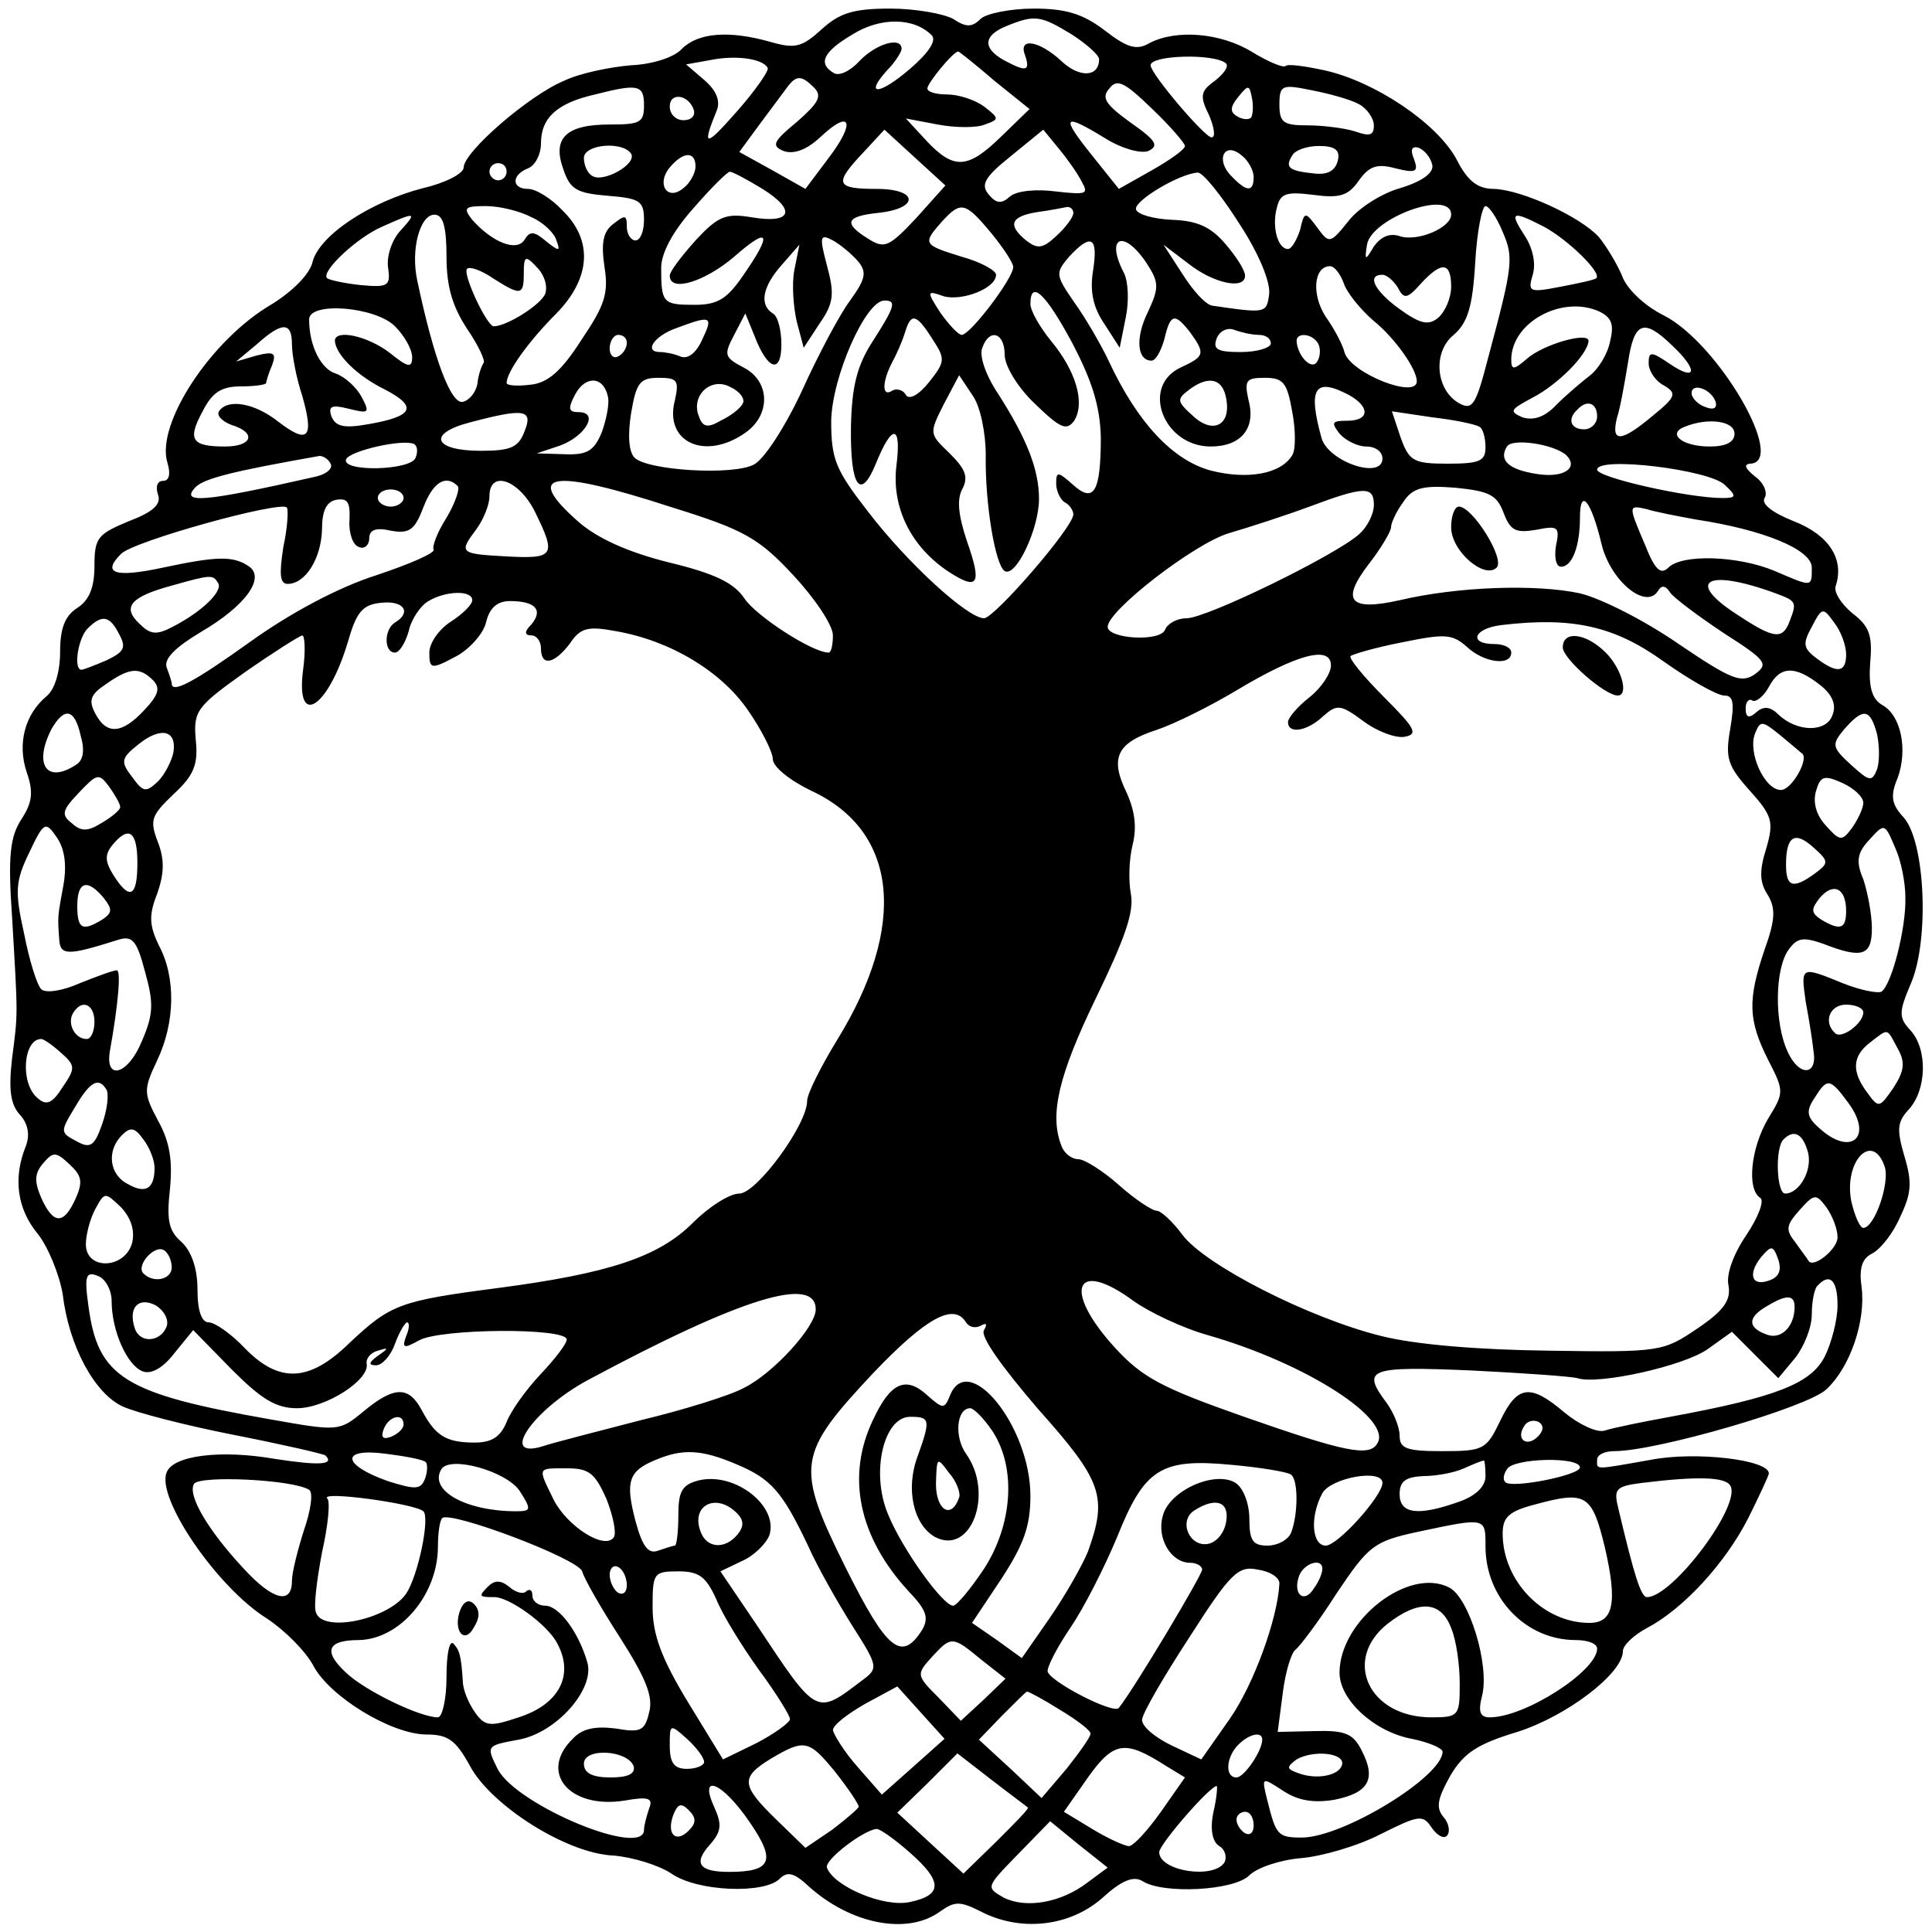 <?xml version="1.0" standalone="no"?>
<!DOCTYPE svg PUBLIC "-//W3C//DTD SVG 20010904//EN"
 "http://www.w3.org/TR/2001/REC-SVG-20010904/DTD/svg10.dtd">
<svg version="1.0" xmlns="http://www.w3.org/2000/svg"
 width="225pt" height="225pt" viewBox="0 0 225 225"
 preserveAspectRatio="xMidYMid meet">
<g transform="translate(0,225) scale(0.1,-0.1)"
fill="#000000" stroke="none">
<path d="M957 2216 c-23 -21 -31 -23 -59 -15 -49 14 -85 11 -104 -8 -9 -10
-35 -18 -59 -19 -24 -2 -59 -9 -78 -18 -41 -17 -117 -83 -117 -101 0 -7 -21
-18 -47 -24 -62 -16 -121 -55 -129 -86 -3 -14 -23 -34 -47 -49 -71 -41 -136
-140 -122 -185 4 -13 2 -21 -5 -21 -7 0 -9 -7 -6 -16 4 -11 -5 -20 -34 -31
-36 -15 -40 -19 -40 -52 0 -25 -6 -40 -20 -49 -14 -9 -20 -23 -20 -51 0 -23
-6 -44 -16 -52 -25 -21 -34 -55 -23 -88 8 -23 7 -35 -6 -55 -13 -20 -16 -42
-11 -113 7 -119 7 -112 0 -166 -4 -35 -2 -53 9 -65 10 -11 12 -24 7 -37 -15
-37 -10 -73 14 -102 12 -15 25 -47 29 -70 7 -60 37 -116 70 -131 15 -7 73 -22
129 -33 56 -11 104 -22 107 -24 11 -11 -7 -12 -59 -4 -63 11 -119 4 -126 -16
-12 -30 59 -134 117 -170 21 -14 45 -38 54 -55 19 -36 91 -80 132 -80 25 0 34
-7 50 -36 24 -46 113 -103 168 -105 22 -2 52 -11 67 -21 30 -21 108 -24 126
-6 9 9 17 7 34 -9 49 -44 115 -57 153 -29 17 12 23 12 47 0 46 -24 103 -18
141 15 23 21 37 27 48 20 24 -15 106 -11 124 7 9 9 36 18 60 20 24 2 66 14 93
28 44 22 49 23 59 8 6 -9 14 -14 18 -10 4 4 3 14 -4 22 -9 11 -7 21 8 48 16
27 32 37 78 51 57 18 123 68 123 94 0 7 13 19 28 27 42 22 91 75 118 128 13
26 24 50 24 52 0 16 -85 26 -137 16 -68 -12 -63 -12 -63 0 0 6 9 10 20 10 49
0 225 51 247 72 28 26 46 80 41 119 -3 21 0 33 12 39 10 5 25 24 33 43 13 27
14 40 5 70 -9 31 -9 40 5 55 21 23 22 70 2 92 -14 15 -14 21 1 56 21 51 16
164 -9 192 -14 15 -16 25 -7 46 12 33 4 73 -18 85 -12 7 -16 21 -14 49 3 32
-1 43 -21 58 -13 11 -22 25 -19 32 10 31 -8 59 -49 75 -25 10 -38 20 -34 27 4
6 -1 18 -11 25 -11 9 -14 14 -6 15 44 1 -37 141 -101 173 -22 11 -43 31 -48
46 -6 14 -18 34 -27 45 -22 24 -90 55 -122 56 -19 0 -31 9 -44 35 -23 42 -95
90 -153 103 -23 5 -44 8 -46 5 -3 -2 -20 5 -38 16 -37 23 -89 27 -120 11 -15
-9 -26 -6 -53 15 -25 19 -45 25 -82 25 -28 0 -56 -6 -62 -12 -10 -10 -17 -10
-32 0 -11 6 -44 12 -73 12 -43 0 -59 -5 -80 -24z m128 -7 c6 -6 -3 -20 -25
-39 -36 -31 -54 -32 -27 -2 10 10 17 22 17 25 0 15 -30 6 -49 -14 -11 -12 -24
-18 -30 -14 -19 11 -12 25 22 45 32 20 71 20 92 -1z m163 1 c17 -11 32 -24 32
-29 0 -21 -23 -22 -44 -2 -26 24 -51 28 -42 6 6 -18 1 -19 -25 -5 -25 14 -24
29 4 40 32 13 39 12 75 -10z m-354 -39 c2 -3 -14 -26 -36 -51 -37 -42 -41 -42
-23 2 4 11 -1 23 -15 35 l-21 18 28 5 c29 6 61 2 67 -9z m264 -15 l41 -33 -33
-32 c-39 -38 -55 -39 -87 -5 l-24 26 37 -7 c21 -4 46 -4 55 0 17 6 17 7 -1 21
-11 8 -30 14 -43 14 -13 0 -23 3 -23 7 0 6 30 43 36 43 1 0 20 -15 42 -34z
m270 20 c3 -4 -3 -12 -13 -20 -17 -12 -18 -18 -7 -40 6 -14 8 -26 3 -26 -8 0
-71 74 -71 84 0 12 75 14 88 2z m-480 -28 c10 -10 5 -18 -20 -40 -28 -23 -30
-28 -15 -34 12 -4 27 2 42 16 36 34 42 18 10 -24 l-27 -36 -39 22 -38 21 22
30 c12 16 26 35 32 43 12 17 18 17 33 2z m432 -68 c0 -4 -17 -16 -38 -28 l-39
-22 -32 40 c-36 45 -33 49 16 19 19 -12 41 -18 50 -15 13 6 10 12 -20 33 -29
21 -35 29 -25 40 9 12 18 7 50 -24 21 -20 38 -40 38 -43z m-630 47 c0 -20 -5
-22 -40 -22 -51 0 -67 -16 -54 -52 8 -24 16 -28 52 -31 37 -3 42 -6 42 -28 0
-13 -4 -24 -10 -24 -5 0 -10 7 -10 16 0 14 -2 14 -16 3 -12 -9 -14 -23 -10
-50 5 -31 0 -45 -27 -85 -23 -36 -39 -50 -59 -52 -16 -2 -28 -1 -28 2 0 13 26
49 58 81 40 41 43 85 7 120 -13 14 -31 25 -40 25 -19 0 -20 16 0 24 8 3 15 16
15 29 0 30 19 47 63 57 51 13 57 11 57 -13z m707 -14 c-3 -3 -11 -2 -17 2 -8
5 -7 11 2 22 12 15 13 14 16 -1 2 -10 1 -20 -1 -23z m125 16 c10 -5 18 -17 18
-25 0 -12 -5 -13 -22 -7 -13 4 -38 7 -55 7 -28 0 -33 3 -33 24 0 23 3 24 37
17 21 -4 46 -11 55 -16z m-774 -7 c2 -7 -3 -12 -12 -12 -9 0 -16 7 -16 16 0
17 22 14 28 -4z m259 -126 c-32 -34 -37 -36 -56 -24 -29 18 -26 26 11 30 49 5
48 28 -1 28 -48 0 -50 6 -16 42 l25 27 36 -33 35 -32 -34 -38z m193 42 c8 -14
5 -15 -30 -11 -23 3 -46 1 -54 -6 -10 -9 -16 -8 -25 3 -9 11 -4 20 26 44 l38
31 18 -22 c10 -12 22 -29 27 -39z m-525 33 c7 -12 -32 -34 -45 -26 -6 3 -10
13 -10 21 0 16 45 20 55 5z m725 -27 c0 -18 -8 -18 -26 1 -19 19 -8 41 12 24
8 -6 14 -18 14 -25z m98 19 c-3 -12 -12 -17 -28 -15 -29 3 -34 7 -25 21 3 6
17 11 31 11 19 0 25 -5 22 -17z m110 -5 c2 -9 -11 -19 -37 -27 -22 -6 -50 -24
-61 -39 -21 -26 -22 -26 -36 -7 -14 19 -15 19 -20 -3 -4 -12 -10 -22 -14 -22
-12 0 -19 26 -13 48 4 17 11 19 43 15 30 -4 40 -1 52 16 12 17 21 21 43 15 24
-6 27 -4 22 10 -5 12 -3 16 5 14 7 -3 14 -11 16 -20z m-858 -2 c0 -7 -6 -19
-14 -25 -19 -16 -32 5 -16 24 16 19 30 19 30 1z m-220 -6 c0 -5 -4 -10 -10
-10 -5 0 -10 5 -10 10 0 6 5 10 10 10 6 0 10 -4 10 -10z m298 -20 c40 -25 34
-41 -13 -33 -30 5 -39 1 -65 -27 -16 -18 -30 -36 -30 -41 0 -20 41 -7 75 22
41 36 45 28 11 -21 -19 -28 -30 -35 -57 -35 -37 0 -39 2 -39 43 0 17 13 42 38
70 20 23 39 42 42 42 3 0 20 -9 38 -20z m555 -40 c23 -35 37 -69 35 -83 -3
-22 -4 -22 -66 -13 -8 1 -23 18 -35 37 l-22 34 29 -22 c29 -23 66 -31 66 -14
0 6 -10 22 -23 37 -17 20 -33 27 -62 28 -21 1 -40 6 -42 12 -3 10 51 42 72 43
6 0 27 -26 48 -59z m-824 7 c14 -6 27 -19 29 -27 5 -13 3 -13 -12 -1 -14 12
-19 12 -25 2 -9 -15 -38 -3 -61 23 -11 14 -9 16 16 16 16 0 40 -6 53 -13z
m535 -18 c14 -17 26 -35 26 -40 0 -13 -50 -79 -60 -79 -4 0 -15 12 -25 26 -16
25 -16 26 4 19 21 -6 61 9 61 25 0 5 -18 15 -40 21 -45 14 -46 15 -23 41 22
24 27 23 57 -13z m96 23 c0 -5 -9 -17 -20 -27 -16 -15 -22 -15 -35 -5 -22 18
-18 28 13 33 15 2 30 5 35 6 4 0 7 -3 7 -7z m440 -2 c0 -15 -39 -32 -60 -25
-12 4 -22 -1 -30 -12 -10 -17 -11 -17 -8 2 5 31 98 65 98 35z m60 -20 c13 -30
12 -39 -17 -147 -14 -54 -18 -61 -33 -53 -28 15 -32 60 -7 80 16 14 22 32 25
84 2 36 8 66 12 66 4 0 13 -13 20 -30z m-1284 1 c-10 -11 -16 -30 -14 -43 3
-21 0 -23 -32 -20 -19 2 -37 6 -39 8 -8 7 34 47 64 60 40 18 41 17 21 -5z m54
-30 c0 -35 7 -58 24 -84 13 -19 22 -38 19 -40 -2 -3 -6 -13 -7 -24 -2 -10 -9
-19 -17 -21 -14 -3 -34 51 -53 141 -8 36 3 77 20 77 10 0 14 -14 14 -49z
m1278 35 c28 -15 68 -54 61 -60 -2 -2 -21 -6 -42 -10 -36 -7 -38 -6 -32 14 4
13 0 31 -9 45 -19 29 -15 30 22 11z m-799 -40 c11 -13 9 -21 -9 -46 -12 -16
-37 -63 -56 -105 -19 -41 -44 -80 -56 -86 -24 -13 -124 -7 -139 8 -7 7 -8 27
-4 52 6 35 10 41 32 41 22 0 24 -3 19 -26 -13 -49 35 -71 82 -38 30 21 29 60
-2 76 -23 12 -23 15 -11 38 l13 25 11 -27 c15 -39 31 -44 31 -9 0 16 -4 33
-10 36 -16 10 -12 31 10 56 l21 24 -6 -30 c-3 -16 -1 -43 3 -60 l8 -30 19 29
c16 23 17 34 8 67 -9 34 -8 37 7 29 9 -5 22 -16 29 -24z m274 -11 c-4 -24 0
-43 13 -62 l18 -28 7 35 c4 19 3 42 -2 52 -22 42 -1 52 26 12 15 -23 15 -29 2
-57 -15 -30 -13 -57 4 -57 5 0 11 11 15 25 7 30 12 31 30 8 18 -25 17 -28 -11
-41 -47 -22 -20 -92 35 -92 35 0 53 21 44 54 -5 23 -3 26 19 26 22 0 26 -6 32
-40 4 -21 4 -44 0 -50 -13 -22 -52 -29 -95 -18 -44 12 -85 55 -119 128 -9 19
-27 50 -40 68 -22 32 -22 34 -6 53 26 28 34 23 28 -16z m-638 -27 c-5 -13 -45
-38 -60 -38 -8 0 -37 62 -31 67 3 3 17 -2 30 -11 33 -21 36 -20 36 6 0 20 2
21 15 7 9 -9 13 -22 10 -31z m930 12 c3 -10 19 -30 34 -43 26 -21 51 -57 51
-71 0 -21 -76 9 -84 33 -2 9 -12 28 -22 42 -17 26 -14 59 5 59 5 0 12 -9 16
-20z m125 -4 c0 -13 -7 -29 -15 -36 -11 -9 -20 -8 -45 10 -29 21 -39 40 -20
40 5 0 13 -7 18 -15 7 -14 11 -13 27 5 24 26 35 25 35 -4z m-441 -66 c23 -44
32 -73 33 -109 0 -64 -8 -78 -33 -55 -17 15 -19 15 -19 1 0 -9 5 -19 10 -22 6
-3 10 -10 10 -14 0 -15 -92 -121 -104 -121 -19 0 -89 64 -135 124 -38 49 -43
61 -43 106 1 51 40 140 62 140 14 0 13 -6 -14 -48 -18 -28 -24 -52 -25 -99 -1
-70 11 -87 29 -43 19 47 30 46 24 -2 -6 -49 17 -95 61 -124 34 -22 39 -15 21
36 -10 30 -12 49 -5 61 7 14 3 23 -15 41 -24 23 -24 23 -7 57 l18 34 16 -24
c9 -13 15 -44 15 -69 -1 -56 11 -128 22 -135 13 -8 40 49 40 84 0 34 -14 70
-48 123 -14 21 -22 44 -18 53 8 23 26 18 26 -8 0 -13 15 -38 35 -57 30 -29 37
-32 46 -20 13 21 2 58 -27 93 -13 16 -24 35 -24 43 0 29 18 12 49 -46z m626 2
c-3 -15 -14 -32 -23 -39 -9 -7 -27 -22 -39 -34 -14 -15 -27 -19 -40 -15 -16 7
-14 9 12 23 29 15 64 50 65 66 0 11 -53 -4 -72 -21 -15 -13 -18 -13 -18 -1 0
44 60 76 103 56 14 -7 17 -15 12 -35z m-1415 18 c11 -11 20 -27 20 -36 0 -13
-5 -12 -26 5 -26 20 -64 28 -64 14 1 -16 26 -41 59 -57 38 -20 32 -31 -20 -40
-28 -5 -38 -3 -43 9 -4 12 0 14 20 9 24 -6 25 -5 15 14 -6 11 -19 23 -30 27
-17 5 -31 32 -31 63 0 21 77 15 100 -8z m358 -15 c-7 -16 -17 -24 -26 -20 -7
3 -18 5 -23 5 -20 0 -7 19 19 28 40 15 43 14 30 -13z m268 0 c15 -23 15 -26
-4 -50 -12 -15 -23 -21 -27 -15 -3 6 -11 8 -16 5 -12 -8 -12 10 0 33 5 9 12
25 15 35 7 23 13 22 32 -8z m-746 -6 c0 -12 5 -39 12 -60 14 -49 7 -57 -28
-30 -28 22 -59 27 -69 12 -3 -5 4 -12 15 -16 29 -9 24 -25 -8 -25 -39 0 -44 8
-26 41 11 22 22 29 44 29 17 0 30 2 30 4 0 2 3 12 7 21 5 14 2 16 -18 11 l-24
-7 24 20 c30 27 41 26 41 0z m1126 11 c8 0 14 -4 14 -10 0 -5 -16 -10 -35 -10
-27 0 -33 3 -28 16 3 8 12 13 20 10 8 -3 21 -6 29 -6z m481 -12 c31 -29 29
-43 -2 -22 -22 15 -25 15 -25 1 0 -9 8 -21 18 -26 15 -9 14 -13 -13 -35 -37
-31 -49 -32 -42 -3 4 12 9 41 13 65 7 47 18 52 51 20z m-1217 3 c0 -6 -4 -13
-10 -16 -5 -3 -10 1 -10 9 0 9 5 16 10 16 6 0 10 -4 10 -9z m805 -1 c3 -5 3
-15 -1 -21 -6 -11 -23 6 -24 24 0 10 18 9 25 -3z m-827 -62 c2 -8 -2 -27 -7
-41 -9 -22 -17 -27 -43 -26 l-33 1 27 9 c30 11 46 39 22 39 -12 0 -13 4 -4 21
12 22 33 21 38 -3z m157 -8 c-3 -6 -15 -15 -26 -20 -15 -9 -21 -7 -25 5 -10
24 14 47 37 34 11 -5 17 -14 14 -19z m563 6 c6 -31 -15 -42 -38 -21 -20 18
-20 20 -4 32 22 16 38 12 42 -11z m143 4 c25 -14 24 -30 -2 -30 -18 0 -19 -2
-9 -15 7 -8 21 -15 31 -15 11 0 19 -6 19 -14 0 -25 -63 -4 -71 24 -16 58 -8
71 32 50z m427 -8 c2 -7 -2 -10 -12 -6 -9 3 -16 11 -16 16 0 13 23 5 28 -10z
m-138 -17 c0 -8 -7 -15 -15 -15 -16 0 -20 12 -8 23 11 12 23 8 23 -8z m-1249
-17 c-7 -19 -16 -23 -51 -23 -55 0 -63 20 -13 33 64 17 74 15 64 -10z m1112 5
c4 -2 7 -13 7 -24 0 -16 -7 -19 -44 -19 -40 0 -45 3 -55 31 l-10 30 47 -7 c26
-3 50 -8 55 -11z m297 -8 c0 -10 -10 -15 -29 -15 -32 0 -50 15 -29 23 27 11
58 7 58 -8z m-1536 -28 c-5 -15 -86 -17 -81 -2 4 10 66 24 79 18 4 -2 5 -9 2
-16z m1340 3 c15 -15 -3 -27 -34 -22 -33 5 -45 16 -35 32 6 10 54 3 69 -10z
m-1439 -10 c3 -5 -4 -12 -17 -15 -132 -30 -159 -32 -140 -12 11 10 42 18 144
36 4 0 10 -3 13 -9z m1624 -25 c14 -13 13 -15 -3 -15 -40 0 -146 24 -146 33 0
16 132 0 149 -18z m-1476 -1 c3 -3 -3 -20 -13 -37 -11 -17 -17 -34 -15 -37 2
-4 -28 -17 -67 -30 -44 -14 -100 -44 -146 -77 -67 -48 -92 -61 -92 -49 0 2 -3
11 -6 19 -3 10 10 23 40 41 53 31 76 64 55 77 -18 12 -38 11 -99 -2 -56 -12
-72 -7 -49 16 15 15 185 62 193 54 2 -2 1 -23 -4 -46 -5 -32 -4 -43 5 -43 21
0 39 30 40 63 0 22 5 33 17 35 13 2 16 -3 15 -24 -1 -15 4 -29 11 -31 6 -3 12
2 12 10 0 10 8 13 25 9 22 -4 28 1 38 27 11 29 26 39 40 25z m90 -30 c25 -51
23 -55 -33 -52 -55 3 -56 4 -35 32 8 11 15 28 15 38 0 31 34 20 53 -18z m160
5 c84 -26 101 -36 141 -79 25 -27 46 -58 46 -70 0 -11 -2 -20 -5 -20 -19 0
-85 43 -98 63 -12 18 -34 29 -88 42 -48 12 -83 28 -105 47 -66 58 -32 63 109
17z m968 -6 c8 -21 14 -24 38 -20 25 5 28 4 23 -19 -2 -13 0 -24 6 -24 13 0
22 24 22 57 0 36 13 20 25 -30 10 -43 52 -78 66 -55 4 7 9 6 14 -2 4 -6 32
-27 62 -47 50 -32 53 -36 37 -48 -16 -11 -27 -7 -89 35 -39 27 -90 53 -115 59
-51 11 -142 8 -210 -8 -58 -13 -69 -1 -36 42 14 18 26 38 26 43 0 5 6 18 14
29 11 17 23 20 61 17 39 -4 48 -8 56 -29z m-1281 17 c0 -5 -7 -10 -15 -10 -8
0 -15 5 -15 10 0 6 7 10 15 10 8 0 15 -4 15 -10z m1130 -8 c0 -11 -8 -26 -17
-34 -28 -25 -178 -98 -201 -98 -11 0 -22 -6 -25 -13 -5 -15 -67 -11 -67 3 0
19 101 97 141 109 24 7 67 21 94 31 64 24 75 24 75 2z m375 -17 c79 -12 135
-35 135 -56 0 -23 1 -23 -43 -4 -43 18 -108 20 -124 4 -9 -9 -16 -2 -27 26
-20 47 -20 47 2 42 9 -3 35 -8 57 -12z m-1721 -74 c6 -9 -18 -33 -53 -51 -19
-10 -26 -9 -39 4 -20 19 -10 31 38 44 46 13 48 13 54 3z m1814 -12 c24 -9 25
-10 16 -33 -8 -21 -18 -20 -59 7 -63 40 -39 56 43 26z m-1518 -8 c0 -5 -11
-16 -25 -25 -14 -9 -25 -25 -25 -36 0 -19 2 -20 30 -5 16 8 33 27 36 40 4 17
13 25 28 25 29 0 39 -10 25 -27 -9 -9 -8 -13 0 -13 6 0 11 -7 11 -15 0 -22 16
-18 34 6 12 18 21 20 53 14 64 -11 123 -47 154 -92 16 -23 29 -49 29 -57 0 -9
20 -25 45 -37 101 -47 112 -157 30 -290 -19 -31 -35 -63 -35 -71 0 -28 -59
-108 -79 -108 -11 0 -35 -15 -54 -34 -40 -40 -98 -59 -227 -76 -115 -15 -125
-19 -173 -64 -47 -46 -82 -47 -122 -6 -16 17 -35 30 -42 30 -8 0 -13 13 -13
38 0 25 -7 45 -19 56 -15 13 -17 26 -13 62 3 32 0 54 -14 79 -17 32 -17 36 -1
70 21 44 22 97 2 134 -11 23 -12 35 -2 60 8 23 9 39 1 60 -10 26 -8 31 18 56
24 22 29 35 26 63 -3 34 1 39 57 79 33 23 63 42 67 43 3 0 4 -18 1 -40 -9 -69
29 -45 52 32 10 35 17 44 39 46 26 3 36 -11 16 -23 -13 -8 -13 -35 0 -35 5 0
12 11 16 25 3 14 14 30 23 35 20 12 51 13 51 1z m1600 -63 c0 -21 -10 -23 -34
-5 -16 12 -17 17 -6 37 12 23 13 23 26 5 8 -10 14 -27 14 -37z m-2011 23 c8
-15 6 -20 -15 -30 -14 -6 -27 -11 -29 -11 -10 0 -4 37 7 48 17 17 26 15 37 -7z
m1798 -31 c31 -22 63 -40 71 -40 11 0 12 -9 7 -39 -6 -34 -3 -43 23 -72 26
-29 28 -36 19 -67 -8 -25 -8 -39 1 -53 10 -16 10 -29 -3 -65 -20 -59 -19 -82
4 -128 19 -37 19 -38 0 -69 -20 -34 -25 -82 -9 -92 5 -3 -2 -22 -16 -43 -15
-22 -24 -46 -21 -59 3 -17 -5 -29 -36 -50 -40 -27 -43 -28 -172 -26 -83 1
-156 7 -196 17 -85 21 -206 83 -232 118 -11 15 -25 28 -30 28 -5 0 -25 13 -44
30 -18 16 -40 30 -47 30 -8 0 -17 7 -20 16 -14 36 -3 82 40 171 34 70 45 101
41 122 -3 16 -2 41 2 57 5 20 3 39 -7 61 -20 41 -11 58 35 73 21 7 63 28 93
46 70 42 110 53 110 29 0 -9 -11 -26 -25 -37 -14 -11 -25 -24 -25 -29 0 -14
22 -11 41 7 16 14 20 14 47 -6 16 -12 38 -20 48 -18 16 3 12 10 -24 46 -24 24
-42 46 -39 48 2 2 29 10 60 16 49 10 58 10 75 -5 20 -19 52 -23 52 -7 0 6 -9
10 -20 10 -30 0 -24 18 8 22 83 10 132 -1 189 -42z m-1759 -22 c9 -9 7 -17
-10 -35 -26 -28 -44 -29 -57 -4 -8 15 -6 22 12 34 27 19 39 21 55 5z m1942 -6
c14 -11 19 -23 14 -35 -7 -20 -41 -20 -63 1 -9 9 -17 10 -25 3 -9 -8 -13 -7
-13 4 0 8 4 12 8 9 4 -2 13 5 19 16 13 25 31 25 60 2z m-2026 -59 c5 -17 3
-29 -6 -34 -34 -22 -49 1 -28 42 15 26 27 24 34 -8z m2092 2 c3 -14 3 -32 0
-41 -6 -15 -9 -14 -30 5 -23 21 -23 24 -8 42 22 25 30 24 38 -6z m-88 -22 c10
-5 -11 -43 -24 -43 -19 0 -39 44 -30 66 6 15 8 15 29 -2 12 -10 24 -20 25 -21z
m-1896 1 c-2 -10 -10 -26 -18 -34 -14 -13 -17 -13 -30 5 -14 18 -13 22 7 38
26 21 45 17 41 -9z m-62 -64 c0 -3 -9 -11 -21 -18 -16 -10 -24 -11 -35 -1 -13
10 -12 15 8 36 21 22 23 23 35 7 7 -10 13 -20 13 -24z m2030 5 c0 -6 -6 -19
-13 -29 -12 -16 -14 -16 -31 3 -11 12 -15 27 -11 40 5 17 9 19 31 9 13 -6 24
-16 24 -23z m-2096 -95 c-7 -38 -7 -37 -5 -64 1 -19 10 -19 67 -1 18 6 23 1
33 -37 10 -36 10 -49 -4 -81 -16 -39 -43 -46 -37 -11 10 56 13 94 8 94 -4 0
-23 -7 -43 -15 -20 -9 -40 -12 -45 -7 -5 5 -14 34 -20 65 -11 49 -10 61 6 94
17 36 19 37 32 18 9 -13 12 -31 8 -55z m2145 -15 c1 -36 -16 -102 -28 -110 -5
-2 -25 2 -45 10 -49 20 -49 20 -43 -22 4 -21 8 -47 9 -57 5 -29 -17 -30 -30
-1 -16 34 -15 97 1 119 10 14 17 15 40 7 46 -18 57 -14 57 18 0 16 -5 42 -10
57 -9 21 -7 31 7 46 18 20 18 19 30 -9 7 -15 12 -41 12 -58z m-2059 40 c0 -40
-9 -44 -28 -14 -10 16 -10 24 -1 35 19 23 29 16 29 -21z m1954 -12 c-26 -19
-34 -16 -34 10 0 33 10 40 32 20 18 -16 18 -18 2 -30z m-1993 -29 c10 -13 10
-17 -2 -25 -23 -14 -29 -11 -29 16 0 29 12 32 31 9z m2029 -15 c0 -21 -7 -23
-29 -10 -12 8 -12 12 -2 25 16 19 31 12 31 -15z m-2040 -129 c0 -11 -4 -20 -9
-20 -14 0 -23 18 -16 30 10 17 25 11 25 -10z m2060 11 c0 -13 -26 -32 -33 -24
-14 13 -6 33 13 33 11 0 20 -4 20 -9z m40 -42 c9 -16 8 -26 -5 -46 -16 -23
-17 -24 -30 -6 -19 25 -18 43 3 59 22 17 19 17 32 -7z m-2139 -5 c17 -15 17
-18 2 -40 -12 -19 -19 -22 -29 -13 -21 17 -17 69 4 69 3 0 13 -7 23 -16z m53
-43 c3 -5 1 -23 -5 -40 -9 -26 -14 -29 -30 -20 -19 10 -19 11 -2 39 18 31 28
36 37 21z m2029 -16 c29 -40 2 -62 -34 -29 -15 13 -16 20 -6 35 15 24 18 24
40 -6z m-1973 -75 c0 -24 -10 -31 -31 -19 -22 11 -25 39 -7 57 10 10 15 9 25
-5 7 -9 13 -24 13 -33z m1925 20 c7 -21 -9 -50 -26 -50 -10 0 -12 53 -2 63 12
12 22 7 28 -13z m-2017 -56 c-14 -31 -26 -30 -40 1 -8 19 -8 28 2 40 12 14 15
14 31 -1 14 -13 16 -20 7 -40z m2107 37 c6 -19 -12 -71 -25 -71 -4 0 -10 14
-14 31 -9 47 25 82 39 40z m-2041 -88 c-8 -31 -54 -33 -54 -2 0 11 5 30 11 41
11 20 11 20 30 2 12 -13 16 -27 13 -41z m1986 6 c0 -14 -29 -37 -34 -27 -1 2
-8 11 -15 21 -12 15 -11 20 5 38 17 19 19 19 31 3 7 -10 13 -25 13 -35z
m-1940 -35 c0 -14 -21 -19 -33 -7 -9 9 13 34 24 27 5 -3 9 -12 9 -20z m1861
-15 c-21 -8 -26 7 -10 27 12 14 14 14 20 -3 4 -12 1 -20 -10 -24z m-1931 -24
c0 -35 18 -75 36 -82 10 -4 24 4 37 21 l22 27 45 -46 c34 -34 51 -45 76 -45
33 0 85 33 81 52 -1 6 5 13 13 15 13 4 13 3 0 -6 -11 -8 -11 -11 -2 -11 7 0
17 11 22 25 5 14 12 25 14 25 3 0 3 -7 -1 -16 -5 -14 -3 -15 15 -5 25 14 172
15 172 1 0 -5 -14 -23 -31 -41 -16 -17 -34 -42 -39 -55 -7 -17 -17 -24 -37
-24 -34 0 -46 8 -62 38 -15 28 -32 28 -68 -2 -28 -23 -29 -23 -108 -9 -171 30
-201 49 -212 132 -5 35 -3 41 11 35 9 -3 16 -17 16 -29z m1190 0 c18 -13 58
-32 87 -40 115 -33 215 -98 197 -126 -9 -16 -38 -10 -155 31 -97 34 -119 46
-151 81 -61 67 -46 104 22 54z m820 -5 c0 -17 -7 -44 -15 -60 -16 -31 -55 -47
-180 -70 -33 -6 -67 -13 -76 -16 -9 -3 -30 7 -47 21 -40 34 -55 32 -75 -10
-16 -33 -19 -35 -67 -35 -42 0 -50 3 -50 18 0 10 -7 27 -15 38 -30 40 -21 43
98 38 61 -3 117 -7 124 -9 24 -8 124 14 152 34 l28 20 27 -27 27 -27 20 24
c10 13 19 35 19 50 0 15 3 31 7 34 14 15 23 6 23 -23z m-1190 -5 c0 -20 -49
-74 -83 -91 -16 -9 -71 -26 -121 -38 -50 -13 -101 -26 -113 -30 -53 -17 -13
42 52 77 179 96 265 122 265 82z m-756 -20 c-7 -18 -31 -20 -37 -2 -8 24 4 37
24 27 10 -6 16 -17 13 -25z m1896 23 c0 -23 -16 -39 -33 -32 -22 8 -22 20 1
33 23 14 32 13 32 -1z m-965 -18 c4 -6 11 -7 17 -4 7 4 8 2 4 -5 -5 -7 21 -43
63 -92 75 -84 81 -102 58 -166 -7 -17 -27 -52 -45 -78 l-32 -46 -29 21 -29 20
34 51 c26 40 34 61 34 97 0 81 -73 171 -94 116 -6 -15 -8 -15 -26 1 -25 23
-43 15 -63 -28 -32 -66 -17 -137 41 -200 21 -22 24 -31 16 -45 -24 -38 -41
-24 -89 72 -59 119 -57 132 32 227 62 65 94 82 108 59z m31 -127 c28 -43 23
-109 -10 -160 -16 -24 -32 -43 -36 -43 -12 0 -60 67 -76 107 -20 48 -5 113 26
113 23 0 24 -3 9 -45 -15 -39 -5 -81 20 -95 42 -22 69 51 36 97 -14 20 -11 53
5 53 4 0 16 -12 26 -27z m-686 8 c0 -5 -7 -11 -14 -14 -10 -4 -13 -1 -9 9 6
15 23 19 23 5z m1321 -14 c-13 -13 -26 -3 -16 12 3 6 11 8 17 5 6 -4 6 -10 -1
-17z m-1295 -30 c2 -2 2 -11 -1 -19 -5 -13 -11 -13 -43 -3 -54 19 -56 39 -3
32 24 -3 45 -7 47 -10z m361 -2 c41 -17 54 -32 84 -95 11 -25 35 -67 52 -94
30 -47 30 -49 11 -63 -54 -41 -52 -42 -123 65 l-42 62 25 12 c14 6 28 20 32
30 11 34 -40 74 -82 64 -20 -5 -24 -13 -24 -41 0 -19 -2 -35 -4 -35 -2 0 -11
-3 -20 -6 -11 -4 -18 5 -26 35 -12 46 -8 58 24 71 31 13 53 12 93 -5z m-252
-31 c14 -22 14 -24 -4 -24 -58 0 -102 24 -87 49 10 16 75 -2 91 -25z m512 -8
c-9 -26 -27 -15 -27 16 1 31 1 32 15 13 9 -10 14 -24 12 -29z m386 27 c9 -5 9
-45 1 -67 -3 -9 -16 -16 -28 -16 -17 0 -21 6 -21 31 0 18 -7 36 -16 42 -24 15
-78 -9 -85 -39 -7 -26 10 -54 32 -54 8 0 14 -4 14 -8 0 -6 -78 -137 -97 -161
-6 -8 -83 32 -83 43 0 6 12 29 27 51 15 22 39 69 54 105 32 80 51 92 134 84
33 -3 63 -8 68 -11z m227 -2 c0 -12 -11 -23 -31 -30 -48 -17 -69 -14 -69 9 0
15 7 20 28 21 15 0 36 4 47 9 11 5 21 9 23 9 1 1 2 -8 2 -18z m110 10 c0 -9
-80 -25 -87 -17 -3 3 -2 9 2 15 7 13 85 15 85 2z m-1134 -36 c8 -20 12 -40 9
-45 -10 -16 -54 12 -70 43 -19 39 -20 37 16 37 25 0 32 -6 45 -35z m-346 10
c5 -3 2 -24 -6 -47 -7 -22 -14 -49 -14 -59 0 -28 -22 -23 -56 14 -42 45 -66
86 -58 99 7 10 115 5 134 -7z m1250 8 c0 -15 -52 -73 -66 -73 -16 0 -19 33 -4
61 10 18 70 29 70 12z m405 -3 c14 -22 -67 -130 -97 -130 -7 0 -15 26 -33 102
-6 24 -4 27 27 31 65 8 97 7 103 -3z m-1522 -30 c8 -7 -6 -75 -20 -96 -21 -30
-97 -46 -105 -22 -3 7 1 38 7 70 7 31 10 60 6 63 -8 9 102 -6 112 -15z m1376
-42 c15 -65 10 -88 -18 -88 -54 0 -101 49 -101 104 0 19 7 26 38 34 59 16 66
12 81 -50z m-1011 40 c8 -8 9 -15 1 -25 -15 -18 -36 -16 -43 3 -12 31 18 46
42 22z m570 -10 c-2 -13 -11 -24 -21 -26 -22 -4 -35 27 -16 39 25 16 41 10 37
-13z m-750 -58 c2 -8 22 -43 44 -77 30 -47 39 -69 34 -87 -5 -22 -10 -24 -39
-19 -24 3 -39 0 -50 -12 -40 -39 -4 -82 60 -72 28 5 34 3 29 -9 -3 -9 -6 -20
-6 -25 0 -33 -147 28 -170 70 -14 28 -14 28 24 35 44 8 89 59 80 90 -10 35
-33 66 -49 66 -8 0 -15 5 -15 12 0 6 -3 8 -7 5 -3 -4 -12 -2 -20 5 -10 8 -17
8 -25 0 -11 -11 -10 -12 7 -12 17 1 63 -32 74 -54 20 -37 2 -71 -45 -86 -33
-11 -39 -11 -51 6 -7 10 -14 26 -14 36 -2 31 -4 36 -11 44 -5 4 -8 -14 -8 -39
0 -26 -5 -47 -10 -47 -21 0 -85 31 -107 52 -27 25 -22 38 15 38 48 1 92 53 92
109 0 15 2 30 5 33 9 9 158 -47 163 -62z m1052 29 c0 -60 47 -109 105 -109 14
0 25 -4 25 -10 0 -26 -84 -80 -125 -80 -11 0 -14 6 -9 25 9 36 -15 114 -38
126 -47 25 -128 -38 -128 -99 0 -32 41 -69 84 -77 20 -4 36 -11 36 -15 0 -29
-116 -100 -164 -100 -28 0 -30 3 -40 43 -7 28 -7 28 19 11 17 -11 35 -14 59
-10 40 8 49 24 32 57 -10 20 -19 24 -55 23 l-43 -1 6 46 c3 24 10 47 15 50 5
4 27 33 48 66 37 55 43 60 94 71 80 17 79 17 79 -17z m-1000 -45 c0 -8 -4 -12
-10 -9 -5 3 -10 13 -10 21 0 8 5 12 10 9 6 -3 10 -13 10 -21z m760 2 c-2 -41
-30 -118 -58 -158 l-33 -47 -34 16 c-19 9 -35 22 -35 30 0 7 25 50 55 96 48
75 57 84 80 79 14 -2 25 -9 25 -16z m50 17 c0 -5 -4 -15 -10 -23 -11 -18 -25
-7 -17 15 6 15 27 21 27 8z m-706 -35 c7 -18 30 -55 50 -83 20 -27 36 -53 36
-57 0 -4 -18 -17 -39 -28 l-39 -19 -41 67 c-31 51 -41 79 -41 110 0 40 1 42
30 42 24 0 32 -6 44 -32z m856 -34 c6 -14 10 -43 10 -65 0 -37 -1 -39 -33 -39
-73 0 -104 67 -51 109 36 28 62 27 74 -5z m-547 -37 l28 -22 -26 -25 -26 -24
-26 27 c-26 26 -26 27 -8 47 23 25 24 25 58 -3z m-80 -125 l-36 -32 -28 32
c-16 18 -28 38 -29 43 0 6 17 19 38 31 l37 20 27 -30 28 -31 -37 -33z m171 67
c20 -12 36 -24 36 -28 0 -4 -13 -22 -28 -41 l-29 -34 -36 34 -37 34 27 28 c15
15 28 28 29 28 2 0 19 -9 38 -21z m-414 -61 c0 -4 -9 -8 -20 -8 -15 0 -20 7
-20 27 0 25 0 26 20 8 11 -10 20 -22 20 -27z m650 26 c0 -13 -21 -44 -30 -44
-14 0 -12 24 2 38 13 13 28 16 28 6z m-497 -38 c15 -19 27 -37 27 -40 0 -2
-14 -14 -31 -27 l-31 -21 -34 33 c-41 40 -42 49 -6 71 39 23 44 22 75 -16z
m384 8 l23 -14 -28 -40 c-15 -21 -31 -39 -37 -40 -5 0 -25 9 -43 20 l-33 20
28 40 c30 42 43 44 90 14z m-619 -1 c2 -9 -7 -13 -27 -13 -21 0 -31 5 -31 16
0 19 51 16 58 -3z m459 -48 c2 -1 -15 -18 -36 -39 l-39 -38 -38 35 -39 36 35
34 35 35 40 -31 c22 -17 41 -31 42 -32z m366 50 c-3 -13 -30 -18 -51 -10 -14
5 -14 7 -2 16 19 11 56 8 53 -6z m-690 -67 c31 -45 26 -58 -24 -58 -35 0 -42
10 -22 32 13 15 14 23 5 43 -19 41 9 30 41 -17z m540 11 c-4 -20 -1 -34 7 -39
7 -4 9 -13 6 -19 -13 -20 -76 -10 -76 12 0 9 59 77 67 77 1 0 0 -14 -4 -31z
m-611 -21 c-15 -15 -26 -4 -18 18 5 13 9 15 18 6 9 -9 9 -15 0 -24z m658 6 c0
-8 -4 -12 -10 -9 -5 3 -10 10 -10 16 0 5 5 9 10 9 6 0 10 -7 10 -16z m-193
-66 c-31 -24 -72 -31 -98 -18 -21 12 -21 12 16 50 l38 39 33 -27 34 -27 -23
-17z m-208 35 c39 -34 39 -50 1 -58 -30 -7 -89 18 -97 40 -3 9 43 44 58 45 4
0 21 -12 38 -27z"/>
<path d="M1690 1636 c0 -28 39 -61 53 -47 10 10 -28 71 -44 71 -5 0 -9 -11 -9
-24z"/>
<path d="M1820 1496 c0 -13 49 -56 64 -56 13 0 5 31 -14 50 -23 23 -50 26 -50
6z"/>
<path d="M536 375 c-9 -24 5 -41 16 -20 7 11 7 20 0 27 -6 6 -12 3 -16 -7z"/>
</g>
</svg>
